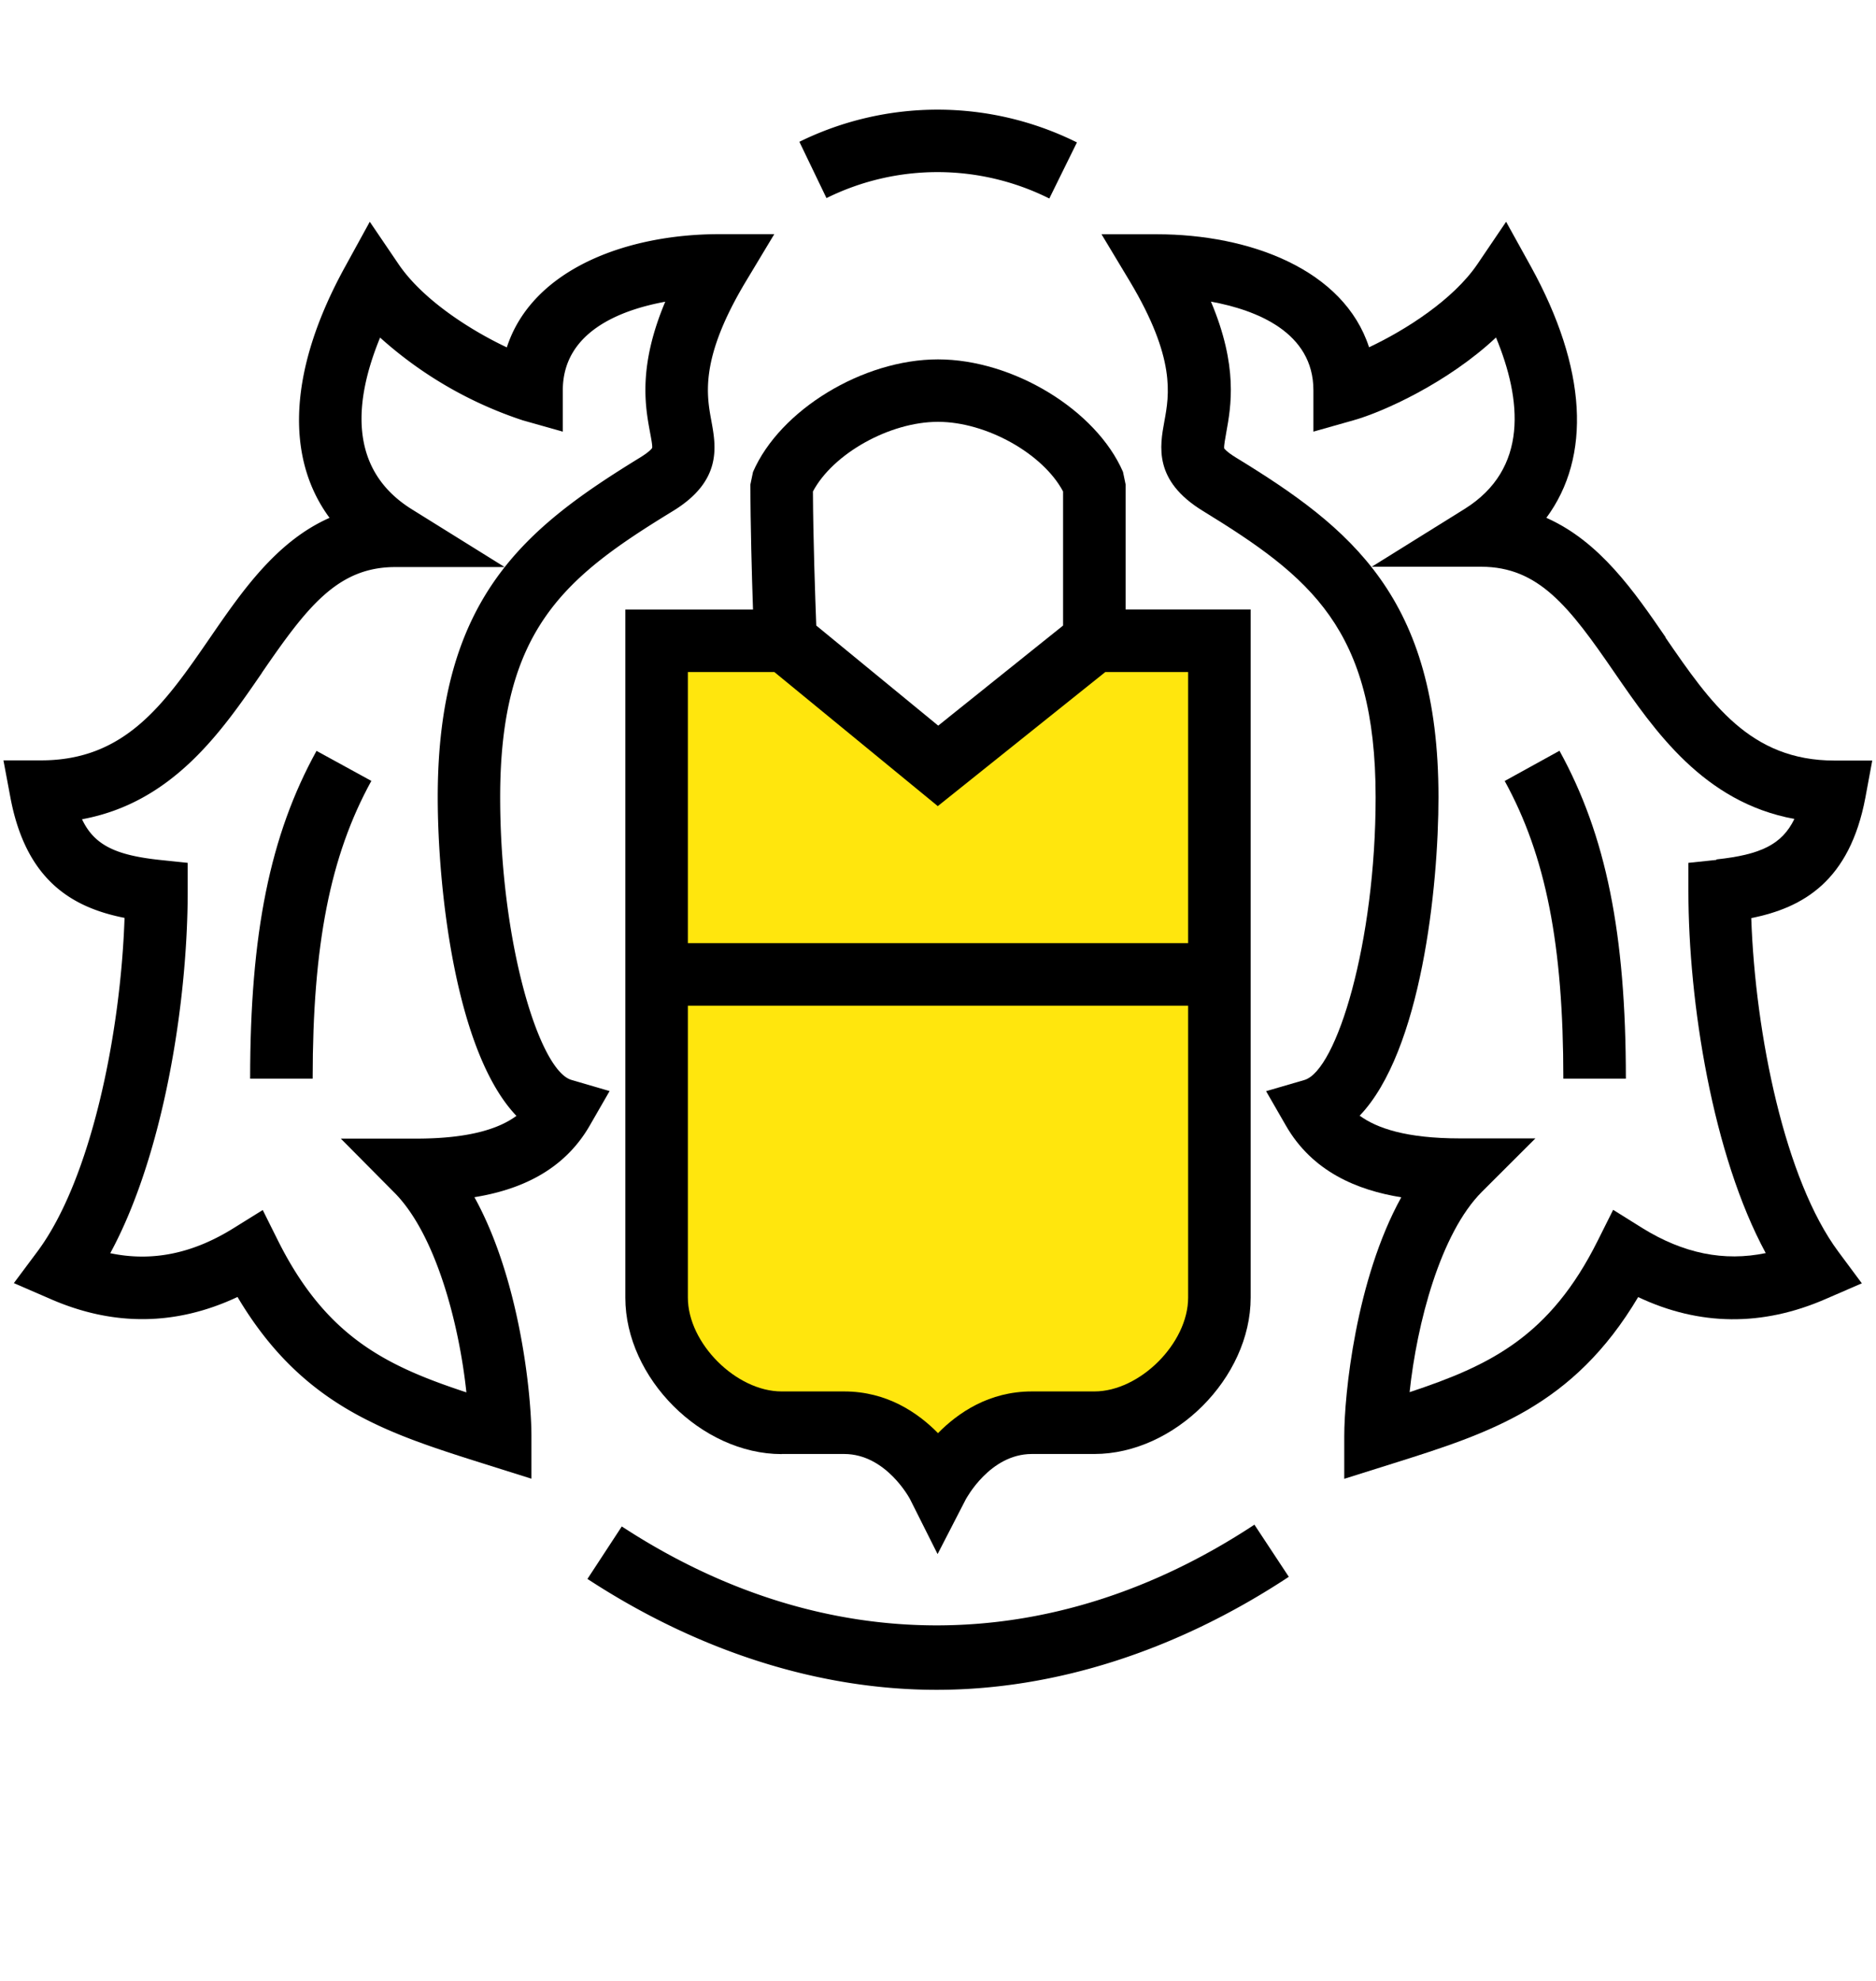 <svg xmlns="http://www.w3.org/2000/svg" width="18" height="19" viewBox="0 0 18 19"><g fill="none" fill-rule="evenodd"><path fill="#FFE60D" d="M6.317 6.046H7L9.022 7 11 6.046h.727v7.097L9 14l-2.683-.857"/><g fill="#000"><path d="M7.93 1.9a2.4 2.4 0 0 1 2.138.004l.265-.538A3.004 3.004 0 0 0 7.67 1.36l.26.54zM5.636 15.144c1.066.697 2.225 1.064 3.35 1.064 1.137 0 2.305-.375 3.38-1.084l-.33-.5c-1.945 1.282-4.125 1.288-6.07.017l-.33.504z"/><path d="M7.5 13.946h.6c.403 0 .63.43.632.434l.264.526.27-.524c.003-.004.23-.436.634-.436h.6c.77 0 1.5-.73 1.5-1.5v-6.6h-1.2v-1.2l-.025-.12C10.517 3.932 9.72 3.447 9 3.447s-1.517.485-1.775 1.08l-.025.12c0 .38.014.88.025 1.2H6v6.6c0 .77.73 1.5 1.5 1.5zm2.7-9.232V6l-1.198.96L7.832 6c-.01-.26-.03-.84-.032-1.286.192-.362.735-.668 1.2-.668.465 0 1.008.306 1.2.668zM7.43 6.446l1.568 1.286 1.607-1.286h.795v2.6H6.6v-2.6h.83zm3.97 3.2v2.8c0 .437-.463.9-.9.9h-.6c-.41 0-.707.204-.9.4-.193-.196-.49-.4-.9-.4h-.6c-.437 0-.9-.463-.9-.9v-2.8h4.8z"/><path d="M1.195 8.804c-.038 1.12-.324 2.513-.836 3.2l-.226.303.346.15c.607.267 1.21.26 1.8-.017.622 1.048 1.424 1.302 2.343 1.593l.477.15v-.41c0-.395-.11-1.5-.547-2.29.42-.068.852-.244 1.107-.688l.19-.33-.366-.107c-.31-.09-.684-1.32-.684-2.712 0-1.615.626-2.114 1.657-2.744.475-.29.414-.62.37-.862-.047-.254-.112-.603.33-1.34l.273-.454H6.9c-.894 0-1.795.34-2.037 1.086-.35-.165-.808-.457-1.04-.8l-.275-.405-.236.43c-.538.976-.583 1.823-.15 2.41-.51.225-.842.707-1.144 1.146-.436.633-.812 1.18-1.623 1.18H.033L.1 7.65c.15.797.595 1.055 1.095 1.154zm1.317-2.35c.433-.63.726-1.015 1.28-1.015h1.05l-.892-.555c-.618-.386-.548-1.05-.303-1.646a3.85 3.85 0 0 0 1.37.794l.383.108v-.396c0-.558.547-.77.983-.85-.262.622-.192 1.005-.146 1.253.01.054.025.13.02.15 0 0-.016.03-.113.09C5.042 5.063 4.2 5.73 4.2 7.646c0 .868.167 2.44.755 3.057-.163.12-.445.218-.962.218H3.27l.51.514c.4.398.625 1.26.695 1.92-.767-.253-1.344-.53-1.807-1.454l-.147-.295-.28.174c-.393.245-.783.324-1.183.24.51-.94.743-2.4.743-3.474v-.27l-.268-.028c-.42-.045-.628-.14-.746-.39.87-.16 1.34-.842 1.726-1.404z"/><path d="M3.563 7.49l-.526-.288c-.447.81-.637 1.752-.637 3.144H3c0-1.284.168-2.138.563-2.856zm12.419-1.377c-.302-.44-.633-.92-1.145-1.146.434-.587.39-1.434-.148-2.41l-.238-.43-.275.406c-.232.342-.69.633-1.04.798-.242-.745-1.143-1.084-2.037-1.084h-.53l.273.454c.44.737.377 1.085.33 1.34-.044.24-.105.57.37.86 1.03.632 1.657 1.13 1.657 2.746 0 1.392-.374 2.622-.684 2.712l-.367.107.19.33c.255.444.687.62 1.107.688-.437.79-.547 1.895-.547 2.29v.41l.477-.15c.92-.29 1.72-.545 2.343-1.593.588.278 1.193.283 1.8.018l.346-.15-.225-.303c-.512-.688-.797-2.08-.836-3.2.5-.1.944-.357 1.095-1.155l.066-.356h-.362c-.81 0-1.187-.548-1.622-1.18zm.486 2.135l-.268.028v.27c0 1.074.234 2.535.742 3.473-.4.083-.79.004-1.184-.24l-.28-.175-.147.294c-.46.924-1.038 1.2-1.806 1.455.07-.66.296-1.524.694-1.922l.513-.512h-.724c-.516 0-.798-.098-.962-.218.59-.616.756-2.188.756-3.056 0-1.915-.842-2.583-1.943-3.256-.093-.057-.113-.088-.113-.088-.004-.022.01-.098.02-.153.045-.25.116-.632-.147-1.255.436.08.983.293.983.85v.397l.382-.108c.288-.08.91-.363 1.37-.795.246.594.316 1.26-.302 1.645l-.89.554h1.05c.552 0 .846.385 1.278 1.014.387.562.857 1.245 1.727 1.405-.12.247-.327.343-.747.388z"/><path d="M14.437 7.49c.395.718.563 1.572.563 2.856h.6c0-1.392-.19-2.333-.637-3.145l-.526.29z"/></g></g></svg>